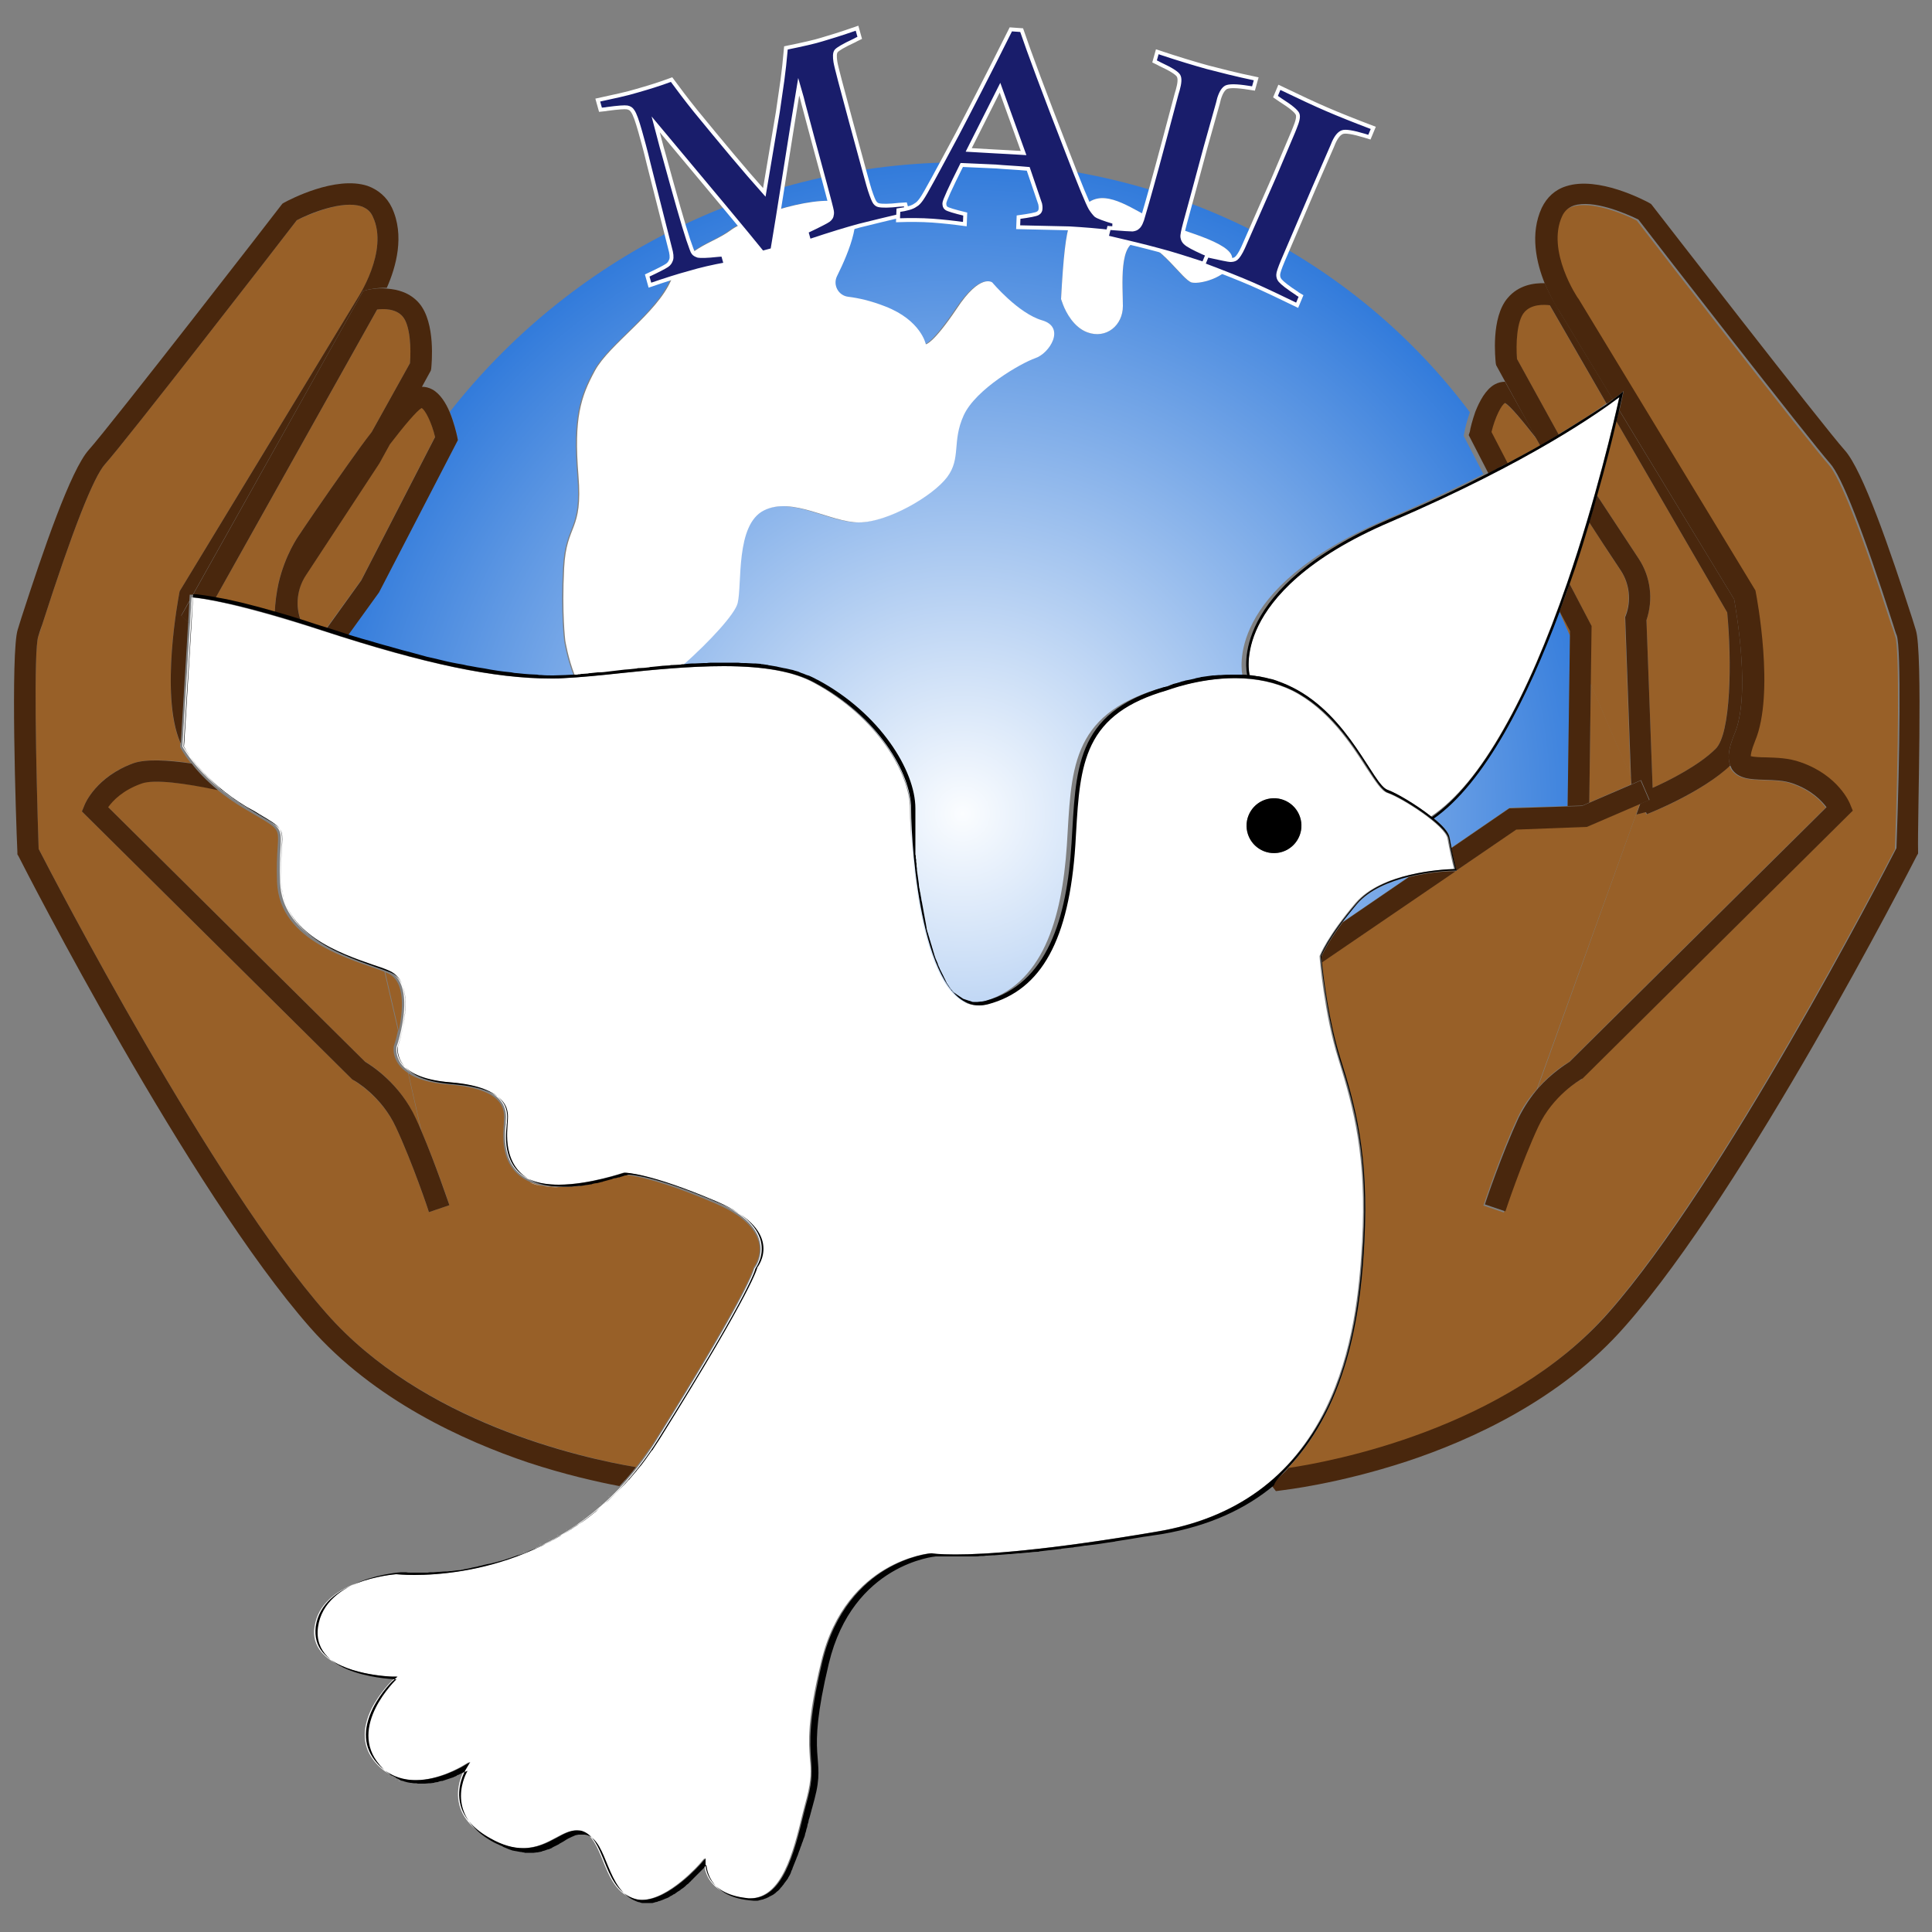 <svg xmlns="http://www.w3.org/2000/svg" viewBox="0 0 500 500"><rect x="0" y="0" width="500" height="500" fill="#808080" stroke="none"/><style>.st3{fill:#fff}.st4{fill:#986028}.st5{fill:#49270d}.st6{fill:#191d6b;stroke:#fff;stroke-miterlimit:10}</style><g id="Layer_5"><radialGradient id="SVGID_1_" cx="249.081" cy="210.601" r="168.601" gradientUnits="userSpaceOnUse"><stop offset="0" stop-color="#fbfdff"/><stop offset="1" stop-color="#327bdb"/></radialGradient><path d="M351.2 234c-1.5 1.7-2.7 3.2-3.7 4.6l17.1-11.7c-5 1.3-10.2 3.4-13.4 7.1z" fill="url(#SVGID_1_)"/><radialGradient id="SVGID_2_" cx="249.081" cy="210.601" r="168.601" gradientUnits="userSpaceOnUse"><stop offset="0" stop-color="#fbfdff"/><stop offset="1" stop-color="#327bdb"/></radialGradient><path d="M405.7 208.6l.6-44.2-2.7-6.2c-8.2 22-19.2 44.2-32.6 53.5 2.3 1.9 4 3.7 4.2 5 .1.8.3 1.7.5 2.6l15-10.3 15-.4z" fill="url(#SVGID_2_)"/><radialGradient id="SVGID_3_" cx="249.081" cy="210.601" r="168.601" gradientUnits="userSpaceOnUse"><stop offset="0" stop-color="#fbfdff"/><stop offset="1" stop-color="#327bdb"/></radialGradient><path d="M118.5 113.8l-20.4 39.4-8.3 11.5 3 .9c.6.2 1.2.4 1.8.5.9.3 1.8.5 2.7.8.6.2 1.2.4 1.8.5.8.2 1.6.5 2.5.7.6.2 1.2.3 1.8.5.8.2 1.6.4 2.3.6.6.2 1.2.3 1.8.5.7.2 1.5.4 2.2.6.6.1 1.2.3 1.8.4.7.2 1.4.3 2.1.5.6.1 1.2.3 1.7.4.7.2 1.4.3 2 .4.6.1 1.1.2 1.7.3.7.1 1.3.3 2 .4.6.1 1.1.2 1.6.3.7.1 1.3.2 1.9.3.5.1 1.1.2 1.6.3.6.1 1.3.2 1.9.3.5.1 1 .1 1.5.2.6.1 1.3.1 1.9.2.5.1 1 .1 1.4.2.7.1 1.3.1 2 .2.4 0 .9.1 1.3.1.7 0 1.4.1 2.1.1.3 0 .7 0 1 .1 1 0 2.1.1 3.1.1 1.1 0 2.1 0 3.2-.1.6 0 1.2-.1 1.8-.1h1.2c-1.8-4.5-2.5-9.1-2.5-9.1s-.9-7.1-.3-18.8c.6-11.7 4.9-9.2 3.7-24s.6-20.3 4.3-27.1c3.7-6.8 16-14.8 19.7-23.4 3.7-8.6 10.5-9.2 15.4-12.9s23.4-9.8 30.2-6.8c4.6 2.1.5 12.3-2.7 18.7-1.1 2.3.4 5 2.9 5.3 2.5.3 5.8 1 9.6 2.5 9.2 3.7 10.5 9.8 10.5 9.8s1.8 0 8-9.2 9.2-6.8 9.2-6.8 6.8 8 12.9 9.8c6.2 1.8 1.8 8.6-1.8 9.8-3.7 1.2-15.4 8-18.5 14.8-3.1 6.8-.6 11.1-4.3 16-3.7 4.9-15.4 11.7-22.8 11.7s-17.2-6.8-24.6-3.1c-7.4 3.7-5.5 19.1-6.8 24-.7 2.8-7.2 9.8-14.5 16.1.7 0 1.5-.1 2.2-.1h.4c.7 0 1.5-.1 2.2-.1h.8c.6 0 1.2 0 1.8-.1h6.3c.6 0 1.1 0 1.7.1h.3c.7 0 1.3.1 1.9.1h.5c.5 0 .9.1 1.4.1.2 0 .4 0 .6.1.5.1 1 .1 1.4.2.1 0 .3 0 .4.1l1.8.3c.1 0 .3 0 .4.1.5.1.9.2 1.4.3.2 0 .4.1.6.1.4.1.8.2 1.3.3.2 0 .3.1.5.1.6.1 1.1.3 1.6.5.1 0 .2.1.2.1.4.1.9.3 1.3.5.2.1.3.1.5.2.4.1.7.3 1.1.4.1.1.3.1.4.2.5.2.9.4 1.4.7 16 8.6 25.2 23.4 25.2 33.2V221.6c0 .2 0 .4.1.5v.4c0 .2 0 .4.1.6v.4c0 .2 0 .4.1.6v.4c0 .2 0 .4.1.7v.4c.1 1.2.3 2.4.5 3.6v.3c0 .2.1.5.1.7 0 .1 0 .2.1.4 0 .2.1.4.1.7 0 .1 0 .3.1.4 0 .2.1.4.1.6 0 .2.1.3.1.5s.1.4.1.7c0 .1.1.3.1.4 0 .2.1.4.1.6 0 .2.1.3.1.5s.1.4.1.6c0 .2.1.3.1.5s.1.4.1.6c0 .2.1.3.1.5s.1.4.1.6c0 .2.1.3.1.5s.1.4.1.6c0 .2.1.3.1.5s.1.4.1.6c0 .2.1.3.1.5s.1.4.1.6c0 .2.1.3.1.4.1.2.1.4.2.6 0 .2.1.3.1.4.1.2.1.4.2.6 0 .1.1.3.1.4.1.2.1.4.2.6 0 .1.1.3.1.4.1.2.1.4.2.6 0 .1.1.3.1.4.1.2.1.4.2.6 0 .1.1.3.1.4.1.2.1.4.2.6 0 .1.1.2.1.4.1.2.1.4.2.6 0 .1.1.2.1.3.2.5.4 1 .6 1.4v.1c.1.2.1.3.2.5.1.1.1.3.2.4.1.2.1.3.2.5.1.1.1.3.2.4.1.1.1.3.2.4.1.1.1.3.2.4.1.1.1.3.2.4.1.1.1.3.2.4.1.1.1.2.2.4.1.1.1.2.2.4.1.1.1.2.2.4.1.1.2.2.2.4.1.1.2.2.2.3.1.1.2.2.2.3.1.1.2.2.2.3.1.1.2.2.2.3.1.1.2.2.2.3l.3.3c.1.1.2.2.2.3l.3.3c.1.1.2.2.3.2.1.1.2.2.3.2.1.1.2.1.3.2.1.1.2.2.3.2.1.1.2.1.3.2.1.1.2.1.3.2.1.1.2.1.3.2.1.1.2.1.3.2.1 0 .2.1.3.1.1.1.2.1.3.1.1 0 .2.1.3.1.1 0 .2.1.3.1.1 0 .2.1.3.1.1 0 .2.1.4.1.1 0 .2 0 .3.1.1 0 .3 0 .4.1h1.1c.3 0 .6 0 .9-.1h.2c.3 0 .6-.1 1-.2 16-4.3 20.9-21.5 22.2-40.6 1.2-19.1.6-33.8 24-40.6h.2s.1 0 .2-.1h.1c.2-.1.6-.2 1-.3.1 0 .1 0 .2-.1.2-.1.4-.1.5-.2.1 0 .1 0 .2-.1.5-.2 1.1-.3 1.8-.5.1 0 .2 0 .3-.1.3-.1.5-.1.8-.2.1 0 .2 0 .3-.1.8-.2 1.6-.4 2.4-.5.1 0 .2 0 .3-.1.3-.1.7-.1 1-.2.1 0 .2 0 .4-.1.9-.2 1.9-.3 2.9-.4h.4c.4 0 .8-.1 1.2-.1h.5c1.1-.1 2.1-.1 3.2-.1h2.2c.5 0 .9.1 1.4.1-.3-1.3-4.9-22.6 36.9-40.6 9.8-4.2 18.2-8.2 25.4-11.8l-5.1-9.9.2-1c.1-.7.6-2.8 1.4-5.1C350.9 67.2 302.9 42 249.1 42c-53.9 0-101.9 25.3-132.7 64.6 1.1 2.7 1.7 5.4 1.9 6.2l.2 1zM282 52.2c4.9-3.1 11.7 2.5 17.2 4.9 5.5 2.5 19.7 5.5 19.7 9.8 0 4.3-8 6.8-10.5 6.2-2.5-.6-8-9.8-13.5-10.5-5.5-.6-4.3 11.7-4.3 16.6s-4.3 8.6-9.2 6.8c-3.5-1.3-5.4-5.1-6.3-7.2-.3-.8-.5-1.4-.5-1.4 1.2-22.2 2.5-22.2 7.4-25.2z" fill="url(#SVGID_3_)"/><path class="st3" d="M190.9 156.1c1.2-4.9-.6-20.3 6.8-24 7.4-3.7 17.2 3.1 24.6 3.1 7.4 0 19.1-6.8 22.8-11.7 3.7-4.9 1.2-9.2 4.3-16 3.1-6.8 14.8-13.5 18.5-14.8 3.7-1.2 8-8 1.8-9.8-6.2-1.8-12.9-9.8-12.9-9.8s-3.1-2.5-9.2 6.8c-6.2 9.2-8 9.2-8 9.2s-1.2-6.2-10.5-9.8c-3.8-1.5-7.1-2.2-9.6-2.5-2.5-.3-4-3-2.9-5.3 3.2-6.4 7.3-16.6 2.7-18.7-6.8-3.1-25.2 3.1-30.2 6.8s-11.7 4.3-15.4 12.9c-3.7 8.6-16 16.6-19.7 23.4-3.7 6.8-5.5 12.3-4.3 27.1s-3.1 12.3-3.7 24c-.6 11.7.3 18.8.3 18.8s.7 4.5 2.5 9.1c.2 0 .5 0 .7-.1.2 0 .5 0 .7-.1.5 0 .9-.1 1.4-.1.2 0 .5 0 .7-.1.6-.1 1.2-.1 1.8-.2h.4c.7-.1 1.5-.1 2.3-.2.3 0 .5-.1.8-.1.6-.1 1.1-.1 1.7-.2.6-.1 1.1-.1 1.7-.2.4 0 .9-.1 1.3-.1.6-.1 1.3-.1 1.9-.2.2 0 .5 0 .7-.1.8-.1 1.7-.2 2.5-.2.2 0 .4 0 .6-.1.7-.1 1.3-.1 2-.2.3 0 .6-.1.9-.1.6-.1 1.2-.1 1.8-.1.3 0 .6 0 .9-.1.6 0 1.2-.1 1.9-.1.3 0 .5 0 .8-.1h.4c7.1-6.3 13.5-13.3 14.2-16.1zM281.4 86c4.9 1.8 9.2-1.8 9.2-6.8s-1.2-17.2 4.3-16.6c5.5.6 11.1 9.8 13.5 10.5 2.5.6 10.5-1.8 10.5-6.2 0-4.3-14.2-7.4-19.7-9.8-5.5-2.5-12.3-8-17.2-4.9-4.9 3.1-6.2 3.1-7.4 25.2 0 0 .2.6.5 1.4.8 2.1 2.8 5.9 6.3 7.2z"/><path class="st4" d="M36.5 202.7c-4.8 1.7-7.4 4.4-8.6 6.1l66.5 65.9c1.8 1 9 5.7 13.1 14.6.5 1.1 1 2.2 1.5 3.4l-3.4-15c-4.5-2.9-3.7-6.9-3.7-6.9s.6-1.7 1.1-4.1l-3.5-15.2c-7.8-3.1-27.2-7.5-27.8-23.2-.6-16 3.7-11.7-8.6-19.1-2.7-1.6-5-3.3-7-4.9-8.3-1.6-16.4-2.7-19.6-1.6z"/><path class="st4" d="M46.4 153.5l.1-.5 45.9-75.6c.1-.1 8.3-12.4 4.1-21.3-.6-1.3-1.6-2.2-3-2.7-4.9-1.6-13.2 1.9-16.7 3.6-4.5 5.9-44.3 57.1-49.6 63.1-3 3.3-8.5 17.3-16.3 41.6-.4 1.3-.7 2.3-1 3-1.2 3.5-.6 34 .1 55 3.8 7.4 44.9 86.6 74.4 120.1 24.8 28.2 65.9 37.4 80.2 39.9.4-.5.7-.9 1.1-1.4.1-.1.2-.3.3-.4.6-.8 1.1-1.6 1.7-2.4.1-.2.2-.4.4-.5.6-.8 1.1-1.7 1.7-2.6 24.6-39.4 25.2-44.3 25.2-44.3s7.4-9.2-9.8-16.6c-17.2-7.4-23.4-7.4-23.4-7.4h-.1-.1c-.1 0-.2.1-.3.1-.1 0-.3.1-.4.1h-.1c-.2.1-.4.1-.6.2-.2.1-.5.1-.7.2-.1 0-.1 0-.2.1-.3.1-.5.2-.9.2-.3.1-.6.2-.9.2-.1 0-.2 0-.3.1-.3.1-.7.2-1.1.3-.4.1-.7.2-1.1.3-.1 0-.2 0-.3.1l-1.2.3c-.4.1-.8.2-1.2.2-.1 0-.2 0-.3.1-.4.1-.9.1-1.3.2s-.9.1-1.3.2h-.3c-.5.1-.9.1-1.4.1-.5 0-.9.1-1.4.1h-1.7c-.7 0-1.3 0-2-.1-.7 0-1.3-.1-1.9-.2-1.3-.2-2.5-.5-3.5-1-8.6-3.7-6.8-13.5-6.8-15.4s1.8-8.6-14.2-9.8c-5.1-.4-8.4-1.5-10.5-2.9l3.4 15c3.7 8.7 7.1 18.6 7.2 19.1l-5.3 1.8c0-.1-4.3-12.9-8.5-21.9-3.8-8.2-11-12.2-11.1-12.3l-.3-.2-.3-.3-69.6-69 .7-1.7c.1-.3 3-7.4 12.7-10.8 3.2-1.1 8.8-.9 14.8 0-2-2.5-2.8-4.2-2.8-4.2l.1-1.1c0-.1-.1-.2-.2-.3-5.1-12.2-.3-37.4-.1-38.4z"/><path class="st4" d="M100.2 251.8c-.2-.1-.4-.1-.5-.2l3.5 15.2c1-4.9 2-12.9-3-15z"/><path class="st5" d="M162 382.8l1.8-2.1c.1-.1.2-.2.3-.4.2-.2.3-.4.5-.6-14.3-2.4-55.4-11.6-80.2-39.9C54.9 306.3 13.8 227.1 10 219.7c-.7-21-1.3-51.6-.1-55 .2-.6.5-1.7 1-3 7.8-24.3 13.3-38.3 16.3-41.6 5.3-5.9 45.1-57.2 49.6-63.1 3.4-1.8 11.8-5.2 16.7-3.6 1.4.5 2.4 1.3 3 2.7 4.2 8.9-4 21.1-4.1 21.3L46.5 153l-.1.5c-.2 1.1-5 26.2.2 38.5 0 .1.1.2.2.3l1.9-31.2-.3-.3-1.5-1.5 2.1-3.8.1-1.6h.8L94 75.3l1.1-.3c.2 0 2.3-.6 5-.5 2.4-5.4 4.7-13.6 1.3-20.8-1.3-2.7-3.5-4.6-6.3-5.6-8.3-2.7-20.2 3.6-21.5 4.3l-.5.3-.4.5c-.4.6-44.3 57.2-49.7 63.2-4.7 5.2-11.8 26-17.5 43.6-.4 1.3-.7 2.3-.9 2.9-1.9 5.7-.5 49-.1 57.6v.6l.3.5C6.6 225.2 49 308 80.2 343.5c16.6 18.9 39.9 29.4 56.5 35 9.4 3.1 17.8 5 23.6 6.1.4-.4.8-.9 1.3-1.4l.4-.4z"/><path class="st5" d="M34.6 197.5C24.9 201 22 208 21.9 208.3l-.7 1.7 69.6 69 .3.3.3.2c.1 0 7.3 4 11.1 12.3 4.2 9 8.5 21.7 8.5 21.9l5.3-1.8c-.2-.5-3.5-10.4-7.2-19.1-.5-1.2-1-2.3-1.5-3.4-4.1-8.9-11.4-13.6-13.1-14.6L28 208.9c1.2-1.7 3.8-4.4 8.6-6.1 3.2-1.2 11.3-.1 19.8 1.7-3-2.5-5.3-4.9-6.8-6.9-6.2-.9-11.8-1.2-15-.1z"/><path class="st4" d="M425.9 210.2h-.1l-2.4.6-25.5 70.9c3.4-3.9 6.9-6.2 8.1-6.8l66.5-65.9c-1.2-1.7-3.8-4.4-8.6-6.1-2.4-.9-5.1-.9-7.5-1-3.4-.1-6.7-.2-8.4-2.8-.2-.3-.3-.6-.4-.9-7.2 7-21 12.4-21.6 12.6l-.1-.6zM411.8 161.9l-.2 15 10.4 24.2-1.5-41.5.2-.5c1.4-3.8.9-8.1-1.3-11.5l-4.3-6.5-7.5 5.5c-.5 1.4-1 2.9-1.5 4.3l5.7 11zM398.6 115.3l-.9-1.6c-3.9-5.1-7-8.7-8.3-9.4-.9.4-2.6 3.7-3.5 7.5l4.2 8.1c3.1-1.6 5.9-3.2 8.5-4.6zM389.4 104.3z"/><path class="st4" d="M411.3 135.2c-1.1 3.7-2.3 7.5-3.6 11.5l7.5-5.5-3.9-6z"/><path class="st5" d="M380.1 112.6l5.1 9.9c.6-.3 1.2-.6 1.9-1l.5-.3c.9-.5 1.7-.9 2.6-1.3l-4.2-8.1c.9-3.8 2.6-7.1 3.5-7.5 1.3.7 4.3 4.3 8.3 9.4l-8.3-14.9c-.9 0-1.8.2-2.7.7-2.3 1.3-3.9 4.3-5 7.1-.8 2.3-1.3 4.3-1.4 5.1l-.3.9zm9.3-8.3z"/><path class="st4" d="M415.7 104.4L401 78.9c-1.6-.2-4.8-.3-6.6 1.8-2 2.3-2.2 8.4-1.9 12.1l10.8 19.6c5.6-3.3 9.7-6 12.4-8zM406.3 163.3l-2.7-5.1v.1l2.7 6.2v-1.2zM411.7 177l-.4 30.7 10.8-4.7v-1.9zM424.1 144.6c3.1 4.7 3.8 10.6 2 15.9l1.6 43.4c4.5-2 12.1-5.9 16.3-10.1 4-4 4.1-22.8 3-35.3L418.3 109c-1.1 4.8-2.8 11.5-5 19.2l10.8 16.4z"/><path class="st5" d="M387.1 121.5c.2-.1.3-.2.5-.3l-.5.3zM397.7 113.7l.9 1.6c1.7-1 3.3-1.9 4.8-2.8l-10.8-19.6c-.3-3.7-.1-9.8 1.9-12.1 1.8-2.1 5-2 6.6-1.8l14.7 25.5c.6-.4 1.1-.8 1.6-1.2l-13.9-22.9c-.3-.5-2.1-3.3-3.7-7.1-2.9-.1-6.8.5-9.6 3.8-4.4 5.1-3.2 15.7-3.1 16.9l.1.5 2.3 4.2 8.2 15zM447 158.5c1.2 12.5 1 31.4-3 35.3-4.2 4.2-11.8 8.1-16.3 10.1l-1.6-43.4c1.8-5.3 1.1-11.2-2-15.9l-10.8-16.4c-.6 2.2-1.3 4.6-2 7l3.9 6 4.3 6.5c2.2 3.4 2.7 7.7 1.3 11.5l-.2.5 1.5 41.5.1 1.8 2.5-1.1 2.2 5.1-2.4 1-1 2.8 2.4-.6h.1l.2.5c.6-.2 14.4-5.7 21.6-12.6-1-2.5 0-5.5 1.1-8.2 4.2-10 .5-31.4-.1-34.8l-29.8-49c-.2.9-.4 1.9-.7 2.9l28.7 49.5zM406.3 164.4l-.6 44.2 3.8-.1 1.8-.8.4-30.7.2-15-5.7-10.9c-.8 2.4-1.7 4.7-2.6 7.1l2.7 5.1v1.1z"/><path class="st4" d="M93.5 150.1l19.1-37.1c-.9-3.8-2.6-7.1-3.5-7.5-1.3.7-4.3 4.3-8.2 9.4l-2.7 4.9-19.1 29.1c-2.2 3.4-2.7 7.7-1.3 11.5l.2.4c1.8.5 3.6 1.1 5.6 1.8.2.1.5.2.7.2l9.2-12.7zM77.6 138.2c.5-.8 6.2-9.2 12.3-17.8 2.4-3.4 4.5-6.2 6.3-8.6l9.9-17.8c.3-3.7.1-9.8-1.9-12.1-1.8-2.1-4.9-2-6.6-1.8l-41.9 74.8c3.4.7 8.4 1.8 15.4 3.8.1-3 .5-5.6 1-7.9 1.7-7.2 5-11.9 5.5-12.6z"/><path class="st5" d="M95.1 75l-1.1.3L49.9 154c.9.1 2.8.3 5.8.9l41.9-74.8c1.6-.2 4.8-.3 6.6 1.8 2 2.3 2.2 8.4 1.9 12.1l-9.9 17.8c-1.8 2.3-3.9 5.2-6.3 8.6-6.1 8.6-11.8 17-12.3 17.8-.5.7-3.8 5.4-5.5 12.7-.5 2.3-.9 4.9-1 7.9 2.1.6 4.4 1.3 6.9 2.1l-.2-.4c-1.4-3.8-.9-8.1 1.3-11.5l19.1-29.1 2.7-4.9c3.9-5.1 7-8.7 8.2-9.4.9.4 2.6 3.7 3.5 7.5l-19.1 37.1-9.2 12.8c1.3.4 2.7.9 4 1.3.5.2 1 .3 1.5.5l8.3-11.5 20.4-39.4-.2-1c-.2-.9-.8-3.5-1.9-6.2-1-2.4-2.5-4.8-4.5-5.9-.9-.5-1.8-.7-2.7-.7l2.3-4.2.1-.5c.1-1.2 1.2-11.8-3.1-16.9-2.4-2.8-5.6-3.6-8.3-3.8-2.8-.3-4.9.3-5.1.3zM46.9 159.4l1.5 1.5.3.3.3-5.5-2.1 3.7z"/><path class="st4" d="M423.4 210.8l1-2.8-13.7 5.9-18.2.6-15.5 10.7c0 .1.1.2.1.2h-.4L342.1 249c.4 4 1.8 15.5 4.8 25 3.7 11.7 7.4 24.6 6.2 47.4-.8 15.5-3.4 41.4-20 58.8 10.8-1.6 56.2-9.9 82.9-40.3 29.5-33.6 70.6-112.8 74.4-120.1.9-24.4 1.2-51.8.1-55-.2-.6-.5-1.7-1-3-7.8-24.3-13.3-38.3-16.3-41.6-5.3-5.9-45.1-57.2-49.6-63.1-3.4-1.8-11.8-5.2-16.7-3.6-1.4.5-2.4 1.3-3 2.7-4.2 8.9 4 21.1 4.1 21.3l.1.1 45.8 75.5.1.5c.2 1.1 5 26.2-.2 38.5-1 2.4-1.1 3.5-1.1 3.9.7.3 2.6.3 3.8.3 2.6.1 5.9.2 9.2 1.3 9.7 3.5 12.6 10.5 12.7 10.8l.7 1.7-69.9 69.3-.4.2c-.1 0-7.3 4-11.1 12.3-4.2 9-8.5 21.7-8.5 21.9l-5.3-1.8c.2-.5 4.4-13.2 8.7-22.4 1.4-3.1 3.2-5.6 5.1-7.7l25.7-71.1z"/><path class="st5" d="M495.8 163c-.2-.6-.5-1.6-.9-2.9-5.7-17.6-12.8-38.4-17.5-43.6-5.4-6-49.3-62.7-49.7-63.2l-.4-.5-.5-.3c-1.3-.7-13.2-7-21.5-4.3-2.9.9-5 2.9-6.3 5.6-3.1 6.7-1.4 14.2.8 19.6 1.6 3.8 3.3 6.6 3.7 7.1l13.9 22.9c1.9-1.4 2.8-2.2 2.8-2.2s-.4 1.8-1.1 5l29.7 48.9c.6 3.5 4.3 24.9.1 34.8-1.1 2.7-2.1 5.8-1.1 8.2.1.3.3.6.4.9 1.7 2.6 4.9 2.7 8.4 2.8 2.4.1 5.1.1 7.5 1 4.8 1.7 7.4 4.5 8.6 6.1l-66.5 65.9c-1.1.7-4.6 2.9-8.1 6.8-1.8 2.1-3.6 4.7-5.1 7.7-4.3 9.3-8.6 21.9-8.7 22.4l5.3 1.8c0-.1 4.3-12.9 8.5-21.9 3.8-8.2 11-12.2 11.1-12.3l.4-.2 69.9-69.3-.7-1.7c-.1-.3-3-7.4-12.7-10.8-3.3-1.2-6.5-1.2-9.2-1.3-1.3 0-3.1-.1-3.8-.3 0-.4.1-1.4 1.1-3.9 5.2-12.3.4-37.5.2-38.5l-.1-.5-45.8-75.5-.1-.1c-.1-.1-8.3-12.3-4.1-21.3.6-1.3 1.6-2.2 3-2.7 4.9-1.6 13.2 1.9 16.7 3.6 4.5 5.9 44.3 57.1 49.6 63.1 3 3.3 8.5 17.3 16.3 41.6.4 1.3.7 2.3 1 3 1.1 3.3.8 30.7-.1 55-3.8 7.4-44.9 86.6-74.4 120.1-26.7 30.4-72.2 38.7-82.9 40.3-1.4 1.5-3 2.9-4.6 4.3l1.3 1.7 1.5-.2c.6-.1 14.4-1.6 32.4-7.5 16.6-5.5 39.9-16 56.5-35 31.3-35.5 73.7-118.3 75.5-121.8l.3-.5v-.6c-.2-8.4 1.3-51.6-.6-57.3z"/><path class="st5" d="M364.6 227l-17.1 11.7c-4.3 5.7-5.5 8.9-5.5 8.9s0 .5.1 1.5l34.6-23.6c-1.3-.1-6.5.1-12.1 1.5zM410.7 214l13.7-5.9 2.4-1-2.2-5.1-2.5 1.1-10.9 4.7-1.8.8-3.8.1-15 .5-15 10.3c.5 2.6 1.1 5.1 1.3 5.8l15.5-10.6 18.3-.7z"/><path class="st3" d="M389.2 188.5c5.7-10 11.2-22.7 16.4-37.8 7.5-21.8 12.2-42.2 13.5-48.1-4.9 3.8-23 16.8-59.1 32.2-22.1 9.5-30.8 19.9-34.3 26.9-3.7 7.5-2.3 12.9-2.3 12.9v.1c.4 0 .9.1 1.3.2.2 0 .3.1.5.1.4.1.8.1 1.3.2.2 0 .4.1.5.1.6.1 1.1.2 1.7.4.6.1 1.1.3 1.7.5.2.1.3.1.5.2.4.1.8.3 1.3.5.2.1.3.1.5.2.6.2 1.1.5 1.7.8 14.8 7.4 20.9 25.2 24.6 26.5 2.2.7 7.4 3.8 11.3 6.9 6.6-4.4 12.8-12 18.9-22.8z"/><path d="M403.3 112.5c-1.5.9-3.1 1.8-4.8 2.8-2.6 1.5-5.4 3-8.4 4.6-.8.4-1.7.9-2.6 1.3-.2.1-.3.2-.5.3-.6.3-1.2.6-1.9 1-7.2 3.7-15.6 7.7-25.4 11.8-41.8 17.9-37.2 39.3-36.9 40.6h.6v-.1c0-.1-1.4-5.4 2.3-12.9 3.5-7.1 12.2-17.5 34.3-26.9 36.1-15.5 54.2-28.5 59.1-32.2-1.3 5.9-6 26.3-13.5 48.1-5.2 15.1-10.7 27.8-16.4 37.8-6.1 10.8-12.4 18.4-18.7 22.8.2.1.3.3.5.4 13.3-9.3 24.4-31.5 32.6-53.5v-.1c.9-2.4 1.7-4.8 2.6-7.1.5-1.4 1-2.9 1.5-4.3 1.3-3.9 2.5-7.8 3.6-11.5.7-2.4 1.4-4.7 2-7 2.2-7.7 3.9-14.4 5-19.2.3-1.1.5-2.1.7-2.9.7-3.2 1.1-5 1.1-5s-.9.8-2.8 2.2c-.5.4-1 .7-1.6 1.2-2.7 1.7-6.8 4.4-12.4 7.8z"/><path class="st3" d="M119.3 458.3c-.1.1-.2.1-.4.2.1-.1.3-.1.4-.2zM242 402.7zM118.2 458.8c-.1.1-.3.1-.4.2.2-.1.3-.1.4-.2zM130.3 478.1c-.2-.1-.5-.2-.7-.3.2.1.4.2.7.3zM242.4 402.8zM118.8 458.5c-.1.1-.2.1-.4.2.1 0 .3-.1.4-.2zM243 402.8h-.1.1zM243.6 402.8h-.2.2zM119.6 458.1c-.1 0-.1.1-.2.1 0 0 .1 0 .2-.1zM177.3 487.2c-.1.1-.2.1-.2.2 0-.1.1-.2.2-.2zM129.1 477.6zM166.8 492.3h-.3.3zM169.1 491.9c-.1 0-.2 0-.2.1 0-.1.1-.1.2-.1zM139.6 399.7c.2-.1.3-.1.5-.2-.2.1-.3.2-.5.2zM245.2 402.9h-.2.2zM246.2 402.9h-.3.3zM167.6 492.2h-.3.3zM119.8 458s-.1 0-.1.1c0 0 0-.1.1-.1zM168.3 492.1c-.1 0-.2 0-.3.1.1-.1.2-.1.3-.1zM119.9 458s-.1 0 0 0c-.1 0 0 0 0 0zM244.3 402.9h-.2.2zM146.4 396c.1-.1.3-.2.4-.3-.1.1-.2.2-.4.3zM209 468c-.1.2-.1.5-.2.7.1-.2.2-.5.2-.7zM116.1 459.8c-.2.1-.4.1-.6.2.2-.1.4-.2.6-.2zM209.3 466.8c-.1.2-.1.5-.2.7.1-.2.2-.4.2-.7zM115.2 460.1c-.2.1-.4.1-.6.2.2-.1.4-.1.6-.2zM114.3 460.4l-.9.3.9-.3zM142 398.5c.1-.1.2-.1.3-.2-.1.1-.2.2-.3.2zM208.3 470.9c0 .2-.1.4-.1.6 0-.2.1-.4.1-.6zM208.7 469.2c-.1.4-.2.7-.3 1.1.2-.4.2-.8.3-1.1zM148.8 394.5c0-.1 0-.1 0 0 0-.1 0-.1 0 0zM117.6 459.1c-.2.1-.3.2-.5.2.2 0 .4-.1.5-.2zM155.2 389.5l.3-.3c0 .1-.2.2-.3.3zM241.4 402.6zM241.2 402.6zM157.4 387.5l.4-.4c-.1.1-.2.3-.4.4zM241.7 402.7s-.1 0 0 0zM241.1 402.6zM153.2 391.2l.3-.3-.3.3zM117 459.4c-.2.1-.5.2-.7.3.2-.1.4-.2.7-.3zM150.8 393c.1-.1.3-.2.4-.3-.1.1-.2.2-.4.3zM209.7 465.3c-.1.4-.2.7-.3 1.1.1-.3.2-.7.3-1.1zM127.9 477.1c-.4-.2-.8-.4-1.3-.6.5.2.9.4 1.3.6zM150 474.4h-.2.2zM291.3 398.4c-.2 0-.4.1-.6.1.2 0 .4-.1.6-.1zM287.5 399c-.2 0-.3 0-.5.1.2-.1.3-.1.5-.1zM166 492.3h-.3.3zM140.7 478c-.2.1-.5.2-.7.2.2-.1.5-.1.7-.2zM139.7 478.3c-.2.1-.5.1-.7.2.2 0 .5-.1.7-.2zM276.9 400.5c-.2 0-.4 0-.6.1.2-.1.4-.1.6-.1zM138.8 478.6c-.3.1-.6.1-1 .2.4-.1.7-.1 1-.2zM280 400.1h-.3.3zM283.8 399.5c-.2 0-.5.1-.7.1.2 0 .4 0 .7-.1zM137.6 478.8c-.3 0-.5.1-.8.1.3 0 .6 0 .8-.1zM146.6 475c-.1 0-.1 0-.2.1.1 0 .2 0 .2-.1zM144.4 476.2c-.3.2-.6.3-.9.5.3-.2.6-.4.9-.5zM145.1 475.8c-.1 0-.2.1-.3.2.1-.1.2-.2.3-.2zM145.8 475.4c-.1 0-.1.1-.2.1.1 0 .2 0 .2-.1zM148.7 474.4h-.1.1zM143.4 476.7l-.6.3.6-.3zM141.7 477.5c-.3.1-.5.2-.8.4.3-.1.5-.2.8-.4zM148 474.6h-.2.2zM147.3 474.8c-.1 0-.1.1-.2.1.1-.1.2-.1.2-.1zM142.5 477.2l-.6.3.6-.3zM295.6 397.7c-.3 0-.5.1-.8.1.3 0 .6-.1.8-.1zM133.5 478.8c-.2 0-.4-.1-.6-.1.2.1.4.1.6.1zM249.6 402.9c-.1 0-.1 0 0 0-.1 0-.1 0 0 0zM251.1 402.9h-.3.3zM252.7 402.8h-.2.2zM248.4 402.9h-.2.2zM247.2 402.9h-.3.3zM131.4 478.4c-.2-.1-.4-.1-.6-.2.2.1.4.1.6.2zM254.3 402.7h-.3.3zM132.4 478.7c-.2 0-.4-.1-.6-.1.2 0 .4 0 .6.1zM165.3 492.2h-.3.3zM136.5 478.9h-.8c.2.1.5.1.8 0zM267.9 401.6c-.2 0-.4 0-.5.1.1-.1.3-.1.5-.1zM265.1 401.9h-.3.3zM270.6 401.3h-.2.2zM262.8 402.1h-.4.4zM273.6 400.9c-.2 0-.4 0-.5.1.1-.1.3-.1.5-.1zM135.4 479h-.5.5zM260.4 402.3h-.4.4zM164.5 492.1c-.1 0-.2 0-.2-.1 0 .1.1.1.2.1zM256.3 402.6h-.3.3zM134.4 479c-.2 0-.3 0-.5-.1.2 0 .4 0 .5.1zM144.1 397.4c.1-.1.2-.1.4-.2-.2 0-.3.1-.4.2zM173.8 489.7c-.1.1-.2.1-.3.2.1-.1.2-.1.3-.2zM98.8 458.4l-.2-.2.2.2zM196.9 491.5c-.1 0-.2.1-.3.1.1-.1.2-.1.3-.1zM99.8 459.1l-.1-.1s0 .1.1.1zM102.7 406.9zM173.1 490.1c-.1.1-.2.1-.3.2.1 0 .2-.1.3-.2zM197.7 491.2c-.1 0-.2.1-.2.1s.1-.1.2-.1zM112.4 406.9h.2-.2zM194.2 491.9c-.4 0-.7 0-1.1-.1.4.1.7.1 1.1.1zM182 482.6zM174.5 489.3c-.1.1-.2.1-.3.2.1-.1.2-.2.3-.2zM175.1 488.8l-.2.2c.1-.1.2-.1.2-.2zM196 491.7c-.1 0-.2 0-.4.1.2-.1.3-.1.4-.1zM195.1 491.8h-.4.4zM201.5 488.3l-.3.3.3-.3zM171.6 490.9c-.1 0-.2.1-.3.1.1 0 .2 0 .3-.1zM113.4 460.6c-.3.1-.6.2-1 .2.4 0 .7-.1 1-.2zM101.5 460.1l-.1-.1c0 .1 0 .1.1.1zM202 487.6c-.1.1-.2.2-.3.4.2-.2.2-.3.3-.4zM170.8 491.3c-.1 0-.2.1-.2.1s.1-.1.2-.1zM98 457.7l-.2-.2.2.2zM199.5 490.2c-.1.1-.2.1-.3.2.1-.1.2-.2.3-.2zM198.6 490.7c-.1 0-.1.1-.2.1.1 0 .2 0 .2-.1zM172.3 490.6c-.1.1-.2.1-.3.2.1-.1.2-.2.3-.2zM200.2 489.6l-.3.3.3-.3zM100.7 459.7c-.1 0-.2-.1-.2-.1s.1 0 .2.1zM107.3 407.1h-.2.2zM179.4 485.3l-.2.2c.1-.1.1-.2.2-.2zM202.6 486.8c-.1.1-.2.3-.3.4.1-.2.2-.3.3-.4zM105.2 407.1h.2-.2zM159.8 385.2zM149.2 474.4h0c.1 0 .1 0 0 0zM176.6 487.7l-.2.2c.1-.1.2-.1.2-.2zM178.9 485.7l-.2.2c.1 0 .1-.1.2-.2zM103.8 407h0zM177.8 486.7c-.1.1-.2.1-.2.2.1-.1.2-.1.2-.2zM179.8 484.9l-.1.1c0-.1.1-.1.1-.1zM103.3 407zM178.4 486.2c-.1.1-.2.1-.2.2 0-.1.1-.1.2-.2zM180.7 483.9l-.1.1c.1 0 .1 0 .1-.1zM102.9 406.9s.1 0 0 0c.1 0 0 0 0 0zM181.6 483.1s-.1 0 0 0c-.1 0 0 0 0 0zM109.6 407s.1 0 0 0c.1 0 0 0 0 0zM181.4 483.3l-.1.1s0-.1.1-.1zM110.9 407h.3-.3zM106.2 407.1h0zM181.8 482.9s-.1 0 0 0c-.1 0 0 0 0 0zM181.9 482.7zM175.8 488.3s0 .1 0 0c0 .1 0 0 0 0zM180.3 484.5s-.1 0 0 0zM181.1 483.6l-.1.1s0-.1.1-.1zM108.3 407.1h.2-.2zM200.8 489l-.3.3.3-.3zM124.7 405c.1 0 .3-.1.4-.1-.1 0-.2.1-.4.1zM206.1 478.9c-.1.2-.1.4-.2.5.1-.1.1-.3.2-.5zM205.7 480c-.1.2-.1.4-.2.5.1-.1.2-.3.2-.5zM206.4 477.8c-.1.2-.1.4-.2.5.1-.1.2-.3.2-.5zM108.8 461.4h-.9.9zM107.3 461.4h-.2.2zM204.9 482.1c-.1.2-.1.3-.2.5.1-.1.2-.3.2-.5zM126.9 404.4zM122.7 405.4c.1 0 .2 0 .3-.1-.1.1-.2.1-.3.1zM204.5 483.1c-.1.2-.1.3-.2.5.1-.2.1-.3.2-.5zM118.9 406.1c.1 0 .2 0 .4-.1-.1.1-.2.1-.4.1zM106.3 461.4h-.2.2zM205.3 481.1c-.1.2-.1.3-.2.5.1-.2.2-.3.2-.5zM111.1 461.2c-.3 0-.5.1-.8.1.3-.1.5-.1.8-.1zM207.7 473.2c0 .2-.1.4-.1.5 0-.1.1-.3.1-.5zM112.1 460.9c-.2.1-.5.1-.7.1.3 0 .5 0 .7-.1zM135.3 401.7c.1-.1.3-.1.4-.2-.1 0-.3.1-.4.2zM208 472.1c0 .2-.1.4-.1.6 0-.2.1-.4.1-.6zM207.4 474.4c0 .2-.1.4-.1.5 0-.1.1-.3.1-.5zM137.6 400.7s.1-.1 0 0c.1-.1 0 0 0 0zM128.8 403.9c.1 0 .3-.1.4-.1-.1 0-.3.1-.4.1zM131 403.2c.1 0 .2-.1.3-.1-.1 0-.2.1-.3.1zM133 402.5c.1 0 .2-.1.4-.1-.1 0-.3.1-.4.1zM110 461.3c-.4 0-.7.1-1.1.1.4 0 .8 0 1.1-.1zM206.8 476.7c-.1.2-.1.4-.2.5.1-.1.1-.3.2-.5zM105.4 461.3h-.2.2zM207.1 475.6c-.1.2-.1.4-.2.5.1-.2.1-.4.2-.5zM120.9 405.8c.1 0 .2 0 .3-.1-.1.1-.2.1-.3.1zM117.3 406.4c.1 0 .1 0 0 0 .1 0 .1 0 0 0zM204.1 484.1c-.1.2-.1.3-.2.5 0-.2.1-.3.2-.5zM115.5 406.6h.3-.3zM113.8 406.8h0zM203.1 485.9c-.1.1-.2.3-.2.4 0-.1.1-.2.2-.4zM103.4 460.9c-.1 0-.2 0-.2-.1.1 0 .2 0 .2.1zM102.5 460.6c-.1 0-.1-.1-.2-.1.1 0 .2 0 .2.1zM203.6 485c-.1.1-.2.3-.2.4.1-.1.1-.2.2-.4zM249.6 258.6c-.1-.1-.2-.1-.3-.2.1.1.2.1.3.2zM253.1 259.5zM244.5 253.1c-.1-.1-.1-.3-.2-.4.1.1.2.2.2.4zM243.3 250.6c-.1-.1-.1-.2-.2-.4.1.2.1.3.2.4zM244.1 252.3c-.1-.1-.1-.3-.2-.4.1.1.1.3.2.4zM252.9 259.5h-.5.5zM243.7 251.5c-.1-.1-.1-.3-.2-.4.1.1.1.3.2.4zM242.3 248.3c0-.1-.1-.2-.1-.3 0 .1.1.2.1.3zM241.3 245.5c0-.1-.1-.3-.1-.4 0 .1.1.3.1.4zM241.6 246.5c0-.1-.1-.3-.1-.4.1.1.1.2.1.4zM252.2 259.4c-.1 0-.3 0-.4-.1.1.1.2.1.4.1zM250.8 259.1c-.1 0-.2-.1-.3-.1.1.1.2.1.3.1zM249 258.3c-.1-.1-.2-.1-.3-.2.1 0 .2.1.3.2zM241 244.5c0-.1-.1-.3-.1-.4 0 .1.1.3.1.4zM242 247.4c0-.1-.1-.2-.1-.4 0 .2 0 .3.1.4zM242.9 249.8s0-.1 0 0c0-.1 0 0 0 0zM250.2 258.9c-.1 0-.2-.1-.3-.1.1 0 .2 0 .3.1zM303.5 177.3c-.2.1-.4.1-.5.2.1-.1.3-.2.5-.2zM251.5 259.3c-.1 0-.2-.1-.4-.1.1.1.3.1.4.1zM246.4 255.8c-.1-.1-.2-.2-.2-.3 0 .1.1.2.2.3zM305.4 176.7c-.7.2-1.3.4-1.8.5.6-.2 1.2-.3 1.8-.5zM306.5 176.4c-.3.1-.6.1-.8.2.3-.1.5-.1.8-.2zM321 174.7h-1.2 1.2zM315.5 174.9c-.4 0-.8.1-1.2.1.5-.1.8-.1 1.2-.1zM310.6 175.5c-.4.1-.7.1-1 .2.3-.1.7-.1 1-.2zM309.3 175.8c-.9.2-1.7.4-2.4.5.7-.2 1.5-.3 2.4-.5zM313.9 175c-1 .1-2 .3-2.9.4 1-.1 1.9-.3 2.9-.4zM245.9 255.2c-.1-.1-.2-.2-.2-.3 0 .1.1.2.2.3zM302.8 177.5c-.4.1-.7.3-1 .3.2 0 .5-.2 1-.3zM245.4 254.5c-.1-.1-.2-.2-.2-.4.1.2.2.3.2.4zM248.5 257.9c-.1-.1-.2-.1-.3-.2.1 0 .2.1.3.2zM245 253.8c-.1-.1-.1-.2-.2-.4 0 .2.1.3.2.4zM301.5 178c-.1 0-.1 0 0 0-.1 0-.1 0 0 0zM254.3 259.4h-.2.2zM301.7 177.9c-.1 0-.1 0-.2.1.1-.1.1-.1.2-.1zM247.4 256.9l-.3-.3.3.3zM246.9 256.4l-.3-.3.3.3zM247.9 257.4c-.1-.1-.2-.2-.3-.2.1.1.2.1.3.2zM190.1 171.8h-.6.6zM236.2 210.4v-.4.4zM236.2 209.9v-.5.5zM105.7 169.2c-.8-.2-1.5-.4-2.3-.6.8.2 1.5.4 2.3.6zM97.3 166.9c-.9-.3-1.8-.5-2.7-.8.9.2 1.8.5 2.7.8zM236.6 218.6v-.4.4zM109.7 170.3c-.7-.2-1.5-.4-2.2-.6.8.2 1.5.4 2.2.6zM236.2 210.9v-.3.3zM209.5 175.5c-.1-.1-.3-.1-.4-.2.1 0 .3.1.4.2zM208 174.8c-.2-.1-.3-.1-.5-.2.2.1.4.2.5.2zM236.2 212.2v-.3.3zM236.5 216.8v-.4c-.1.2 0 .3 0 .4zM236.2 211.5v-.3.3zM236.4 215.2v-.4c-.1.1 0 .2 0 .4zM236.5 217.7v-.4.4zM236.4 216v-.4.4zM206.2 174.2c-.1 0-.2-.1-.2-.1.1 0 .1 0 .2.1zM236.3 214.4v-.4.4zM236.2 212.9v-.4.4zM236.3 213.6v-.4.4zM113.6 171.2c-.7-.2-1.4-.3-2.1-.5.7.2 1.4.3 2.1.5zM186.5 171.8h-1.8 1.8zM183.8 171.9c-.6 0-1.2 0-1.8.1.7-.1 1.2-.1 1.8-.1zM131.6 174.3c-.6-.1-1.3-.1-1.9-.2.6.1 1.2.2 1.9.2zM192.1 171.9h-.3.3zM135 174.7c-.7-.1-1.3-.1-2-.2.7 0 1.3.1 2 .2zM142.5 175s.1 0 0 0c-1 0-2.1 0-3.1-.1 1.1.1 2.1.1 3.1.1zM204.3 173.6c-.2 0-.3-.1-.5-.1.2.1.4.1.5.1zM181.2 171.9c-.7 0-1.5.1-2.2.1.8 0 1.5 0 2.2-.1zM138.4 174.9c-.7 0-1.4-.1-2.1-.1.7 0 1.4 0 2.1.1zM148.2 174.8h-.6.6zM202.6 173.2c-.2 0-.4-.1-.6-.1.3 0 .4.1.6.1zM121.1 172.8c-.7-.1-1.3-.2-2-.4.7.1 1.3.2 2 .4zM117.4 172c-.7-.1-1.4-.3-2-.4.6.1 1.3.3 2 .4zM200.7 172.8c-.1 0-.3-.1-.4-.1.1.1.3.1.4.1zM194.6 172.1h-.5c.1-.1.3 0 .5 0zM124.7 173.4c-.6-.1-1.3-.2-1.9-.3.6.1 1.2.2 1.9.3zM196.6 172.3c-.2 0-.4 0-.6-.1.2 0 .4 0 .6.1zM128.2 173.9c-.6-.1-1.3-.2-1.9-.3.6.1 1.2.2 1.9.3zM198.5 172.5c-.1 0-.3 0-.4-.1.1.1.2.1.4.1zM101.6 168.1c-.8-.2-1.6-.5-2.5-.7.8.2 1.6.5 2.5.7zM238.7 234.9c0-.2-.1-.3-.1-.5 0 .2.1.3.1.5zM238.5 233.8c0-.1-.1-.3-.1-.4.1.1.1.2.1.4zM238.9 236c0-.2-.1-.3-.1-.5.1.2.1.3.1.5zM239.1 237.1c0-.2-.1-.3-.1-.5.1.2.1.3.1.5zM238.3 232.7c0-.2-.1-.3-.1-.5.1.2.1.3.1.5zM238 230.5c0-.1 0-.2-.1-.4 0 .1 0 .3.1.4zM238.1 231.6c0-.1 0-.3-.1-.4.1.1.1.2.1.4zM239.4 238.2c0-.2-.1-.3-.1-.5 0 .2 0 .3.1.5zM316 174.8c1.1-.1 2.1-.1 3.2-.1-1.1 0-2.1.1-3.2.1zM321.5 174.8c.6 0 1.1.1 1.7.1h-.3c-.5-.1-.9-.1-1.4-.1zM240.4 242.4c0-.1-.1-.3-.1-.4 0 .1.1.3.1.4zM240.7 243.5c0-.1-.1-.3-.1-.4 0 .1.1.2.1.4zM237.3 225.5v-.4.4zM240.1 241.4c0-.1-.1-.3-.1-.4.1.1.1.2.1.4zM239.9 240.3c0-.2-.1-.3-.1-.5 0 .2 0 .4.1.5zM239.6 239.3c0-.2-.1-.3-.1-.5 0 .2.1.3.1.5zM187.4 171.8h.6-.6zM237.8 229.4v-.3.3zM236.8 221.5v-.4.4zM236.9 222.5v-.4.4zM237 223.5v-.4.4zM236.8 220.5v-.4c-.1.1-.1.3 0 .4zM236.7 219.6v-.4c-.1.1 0 .2 0 .4zM237.2 224.5v-.4c-.1.1-.1.2 0 .4zM152.3 174.5c-.2 0-.5 0-.7.1.3-.1.5-.1.7-.1zM154.5 174.3h-.4.4zM150.2 174.6c-.2 0-.5 0-.7.1.2 0 .5 0 .7-.1zM176 172.2c.9-.1 1.7-.1 2.6-.2-.7 0-1.5.1-2.2.1-.1.1-.3.1-.4.1zM172.5 172.5c-.6 0-1.2.1-1.8.1.6 0 1.2-.1 1.8-.1zM160.9 173.6c-.6.1-1.1.1-1.7.2.6-.1 1.2-.1 1.7-.2zM167.3 173c-.8.1-1.7.2-2.5.2.8-.1 1.7-.2 2.5-.2zM164.1 173.3c-.6.1-1.3.1-1.9.2.6-.1 1.3-.2 1.9-.2zM157.5 174c-.3 0-.5.1-.8.1.3-.1.6-.1.8-.1zM169.9 172.7c-.7.1-1.3.1-2 .2.6-.1 1.3-.1 2-.2zM175.3 172.3c-.6 0-1.2.1-1.9.1.6 0 1.2-.1 1.9-.1zM168 375c-.1.2-.2.4-.4.5.2-.1.3-.3.4-.5zM166 377.9c-.1.1-.2.3-.3.4.1-.2.2-.3.3-.4zM158.4 305.1c.3-.1.6-.2.9-.2-.3.1-.6.1-.9.2zM160.2 304.6c.2-.1.4-.1.6-.2-.2.1-.4.2-.6.2zM159.5 304.8c.3-.1.5-.1.7-.2-.2.1-.5.2-.7.2zM161.3 304.3c.1 0 .2-.1.3-.1-.1 0-.2 0-.3.1zM156.2 305.7c.4-.1.7-.2 1.1-.3-.4.1-.7.2-1.1.3zM146.3 307.2c.5 0 .9 0 1.4-.1-.5.1-1 .1-1.4.1zM160.9 304.4c.2-.1.3-.1.4-.1-.1 0-.3 0-.4.1zM161.6 304.2c.1-.1.1-.1 0 0 .1-.1.1-.1 0 0zM155.1 305.9c.4-.1.8-.2 1.1-.3-.4.2-.7.3-1.1.3zM145.9 307.2h-1.4 1.4zM157.5 305.4c.3-.1.6-.2.9-.2-.3 0-.6.1-.9.2zM150.7 306.8c.4-.1.9-.1 1.3-.2-.4 0-.9.1-1.3.2zM149.3 306.9c.4-.1.9-.1 1.3-.2-.4.1-.8.2-1.3.2zM152.3 306.5c.4-.1.8-.2 1.2-.2-.3 0-.8.1-1.2.2z"/><path class="st3" d="M147.6 307.1c.5 0 .9-.1 1.4-.1-.4 0-.9.1-1.4.1zM153.6 306.3l1.2-.3-1.2.3zM142.6 307.2c.7 0 1.3.1 2 .1-.7-.1-1.4-.1-2-.1zM142.6 307.2c-.7 0-1.3-.1-1.9-.2.6.1 1.2.1 1.9.2zM140.6 307c-1.3-.2-2.5-.5-3.5-1 1.1.4 2.3.8 3.5 1zM162 382.8l-.4.4.4-.4zM164.1 380.3c-.1.1-.2.2-.3.4.1-.1.2-.3.3-.4zM84.3 162.8c-.2-.1-.5-.2-.7-.2 1.6.5 3.2 1 4.7 1.5-1.3-.4-2.7-.8-4-1.3zM89.8 164.6l3 .9c-.9-.3-2-.6-3-.9z"/><path class="st3" d="M343.1 364.5c7.1-14.5 8.7-30.7 9.4-43.1 1.2-21.9-2.1-34.3-6.1-47.2-3.7-11.6-4.9-26.4-4.9-26.6v-.2c.1-.2 2-5.1 9.3-13.7 6.7-7.8 21.9-8.7 25.5-8.8-.4-1.5-1.2-5.1-1.7-7.9-.6-3.4-12-10.6-15.6-11.8-1.5-.5-3-2.9-5.4-6.5-3.9-6.1-9.9-15.3-19.3-20-4.3-2.1-9.3-3.2-14.9-3.2-9.6 0-17.7 3.2-17.8 3.2-9.9 2.9-16.1 7.4-19.4 14.1-3 6.2-3.5 13.8-4 22.5-.1 1.1-.1 2.3-.2 3.4-1.6 24.4-8.8 37.4-22.6 41.2-.8.2-1.5.3-2.3.3-14.6 0-17.6-40-17.6-50.8 0-9.3-8.7-24-24.9-32.7-5.3-2.9-13-4.3-23.5-4.3-8.8 0-18.3 1-26.6 1.8-5.5.6-10.7 1.1-14.8 1.3-1 0-2.1.1-3.2.1-14.8 0-32.5-3.7-59.2-12.4-22.2-7.2-31.4-8.4-33.7-8.6l-2.4 38.6c.6 1.1 5.2 8.9 16.3 15.6 1.3.8 2.3 1.4 3.3 1.9 5.9 3.5 6.1 3.7 5.8 8.7-.1 2-.3 4.8-.1 9 .5 13.2 15.1 18.3 23.8 21.3 1.6.6 3 1.1 4.1 1.5 7.7 3.2 2.6 18.7 2.2 19.8 0 .3-.3 2.2 1.2 4.3 2 2.7 6.3 4.3 12.4 4.8 15.3 1.2 14.9 7.6 14.7 10v.5c0 .2 0 .5-.1.9-.2 2.9-.8 10.8 6.4 13.9 1.9.8 4.3 1.2 7.2 1.2 7.9 0 16.8-3.1 16.9-3.1h.2c.3 0 6.5.1 23.6 7.4 6.7 2.9 10.5 6.3 11.5 10.3.9 3.7-.9 6.5-1.4 7.1-.3 1.2-3 8.7-25.3 44.4-19.7 31.5-50.6 34.9-63 34.9-2.7 0-4.3-.2-4.6-.2-1.1.1-19.2 1.7-20.9 13.6-.4 2.5.2 4.7 1.8 6.6 4.9 5.8 17.8 6.3 17.9 6.3h1.5l-1.1 1s-3.2 3.1-5.3 7.2c-2.7 5.5-2.4 10.2 1 14.1 2.6 3 6 4.5 10.2 4.5 6.1 0 11.7-3.4 11.8-3.4l2.2-1.3-1.3 2.2s-2.5 4.2-1.2 9c.9 3.4 3.5 6.3 7.8 8.6 3.1 1.7 5.9 2.5 8.5 2.5 3.5 0 6.2-1.4 8.6-2.7 1.9-1 3.5-1.9 5.2-1.9.5 0 1 .1 1.5.2 2.8.9 4.1 4.2 5.5 7.6 1.6 4 3.3 8.1 7.4 9.7.8.3 1.6.5 2.5.5 7.1 0 15.2-9.4 15.3-9.5l1.1-1.3v1.7c0 .3.2 7.5 10.5 8.6.4 0 .8.1 1.1.1 8.4 0 11.3-11.6 13.8-21.9.4-1.5.7-2.8 1.1-4.2 1.2-4.7 1.1-7 .8-10-.3-4.3-.8-9.8 2.9-25.1 3.2-13.6 10.7-20.5 16.4-23.9 6.2-3.7 11.6-4.2 11.8-4.2h.2s1.6.3 6.1.3c7.9 0 23.3-1 52.1-5.9 20.7-3.4 35.3-14.1 44-31.9zm-13.4-157.9c3.9 0 7.1 3.2 7.1 7.1s-3.2 7.1-7.1 7.1c-3.9 0-7.1-3.2-7.1-7.1s3.2-7.1 7.1-7.1zM334.6 178c-.6-.3-1.1-.5-1.7-.8.6.3 1.2.5 1.7.8zM328.9 175.9c-.6-.1-1.1-.3-1.7-.4.6.1 1.2.2 1.7.4zM326.7 175.4c-.4-.1-.8-.2-1.3-.2.4 0 .9.1 1.3.2zM332.4 177c-.4-.2-.8-.3-1.3-.5.5.2.9.4 1.3.5zM330.7 176.4c-.6-.2-1.1-.4-1.7-.5.5.1 1.1.3 1.7.5zM323.2 174.9c.6.1 1.1.1 1.7.2-.5-.1-.9-.1-1.3-.2h-.4z"/><path d="M333.1 380.1c16.6-17.4 19.2-43.2 20-58.8 1.2-22.8-2.5-35.7-6.2-47.4-3-9.5-4.4-21-4.8-25-.1-.9-.1-1.5-.1-1.5s1.2-3.2 5.5-8.9c1.1-1.4 2.3-2.9 3.7-4.6 3.2-3.7 8.4-5.8 13.3-7 5.6-1.4 10.8-1.6 12.1-1.6h.4s0-.1-.1-.2c-.2-.7-.8-3.2-1.3-5.8-.2-.9-.3-1.8-.5-2.6-.2-1.3-1.9-3.2-4.2-5-.2-.1-.3-.3-.5-.4-3.9-3.1-9.1-6.1-11.3-6.9-3.7-1.2-9.8-19.1-24.6-26.5-.6-.3-1.1-.5-1.7-.8-.2-.1-.3-.1-.5-.2-.4-.2-.8-.3-1.3-.5-.2-.1-.3-.1-.5-.2-.6-.2-1.1-.4-1.7-.5-.6-.1-1.1-.3-1.7-.4-.2 0-.4-.1-.5-.1-.4-.1-.8-.2-1.3-.2-.2 0-.3-.1-.5-.1-.6-.1-1.1-.1-1.7-.2-.6-.1-1.1-.1-1.7-.1h-2.2c-1.1 0-2.2 0-3.2.1h-.5c-.4 0-.8.1-1.2.1h-.4c-1 .1-2 .3-2.9.4-.1 0-.2 0-.4.1-.4.1-.7.1-1 .2-.1 0-.2 0-.3.1-.9.2-1.7.4-2.4.5-.1 0-.2 0-.3.1-.3.1-.6.1-.8.2-.1 0-.2 0-.3.1-.7.2-1.3.4-1.8.5-.1 0-.1 0-.2.1-.2.1-.4.1-.5.2-.1 0-.1 0-.2.1-.4.1-.7.3-1 .3h-.1c-.1 0-.1.1-.2.1h-.1-.1c-23.4 6.8-22.8 21.5-24 40.6-1.2 19.1-6.2 36.3-22.2 40.6-.3.1-.6.1-1 .2h-.2c-.3 0-.6.1-.9.1h-1.1c-.1 0-.3 0-.4-.1-.1 0-.2 0-.3-.1-.1 0-.2-.1-.4-.1-.1 0-.2-.1-.3-.1-.1 0-.2-.1-.3-.1-.1 0-.2-.1-.3-.1-.1 0-.2-.1-.3-.1-.1 0-.2-.1-.3-.1-.1-.1-.2-.1-.3-.2-.1-.1-.2-.1-.3-.2-.1-.1-.2-.1-.3-.2-.1-.1-.2-.1-.3-.2-.1-.1-.2-.1-.3-.2-.1-.1-.2-.1-.3-.2-.1-.1-.2-.2-.3-.2-.1-.1-.2-.2-.3-.2l-.3-.3c-.1-.1-.2-.2-.2-.3l-.3-.3c-.1-.1-.2-.2-.2-.3-.1-.1-.2-.2-.2-.3-.1-.1-.2-.2-.2-.3-.1-.1-.2-.2-.2-.3-.1-.1-.2-.2-.2-.3-.1-.1-.2-.2-.2-.4-.1-.1-.2-.2-.2-.4-.1-.1-.1-.2-.2-.4-.1-.1-.1-.2-.2-.4-.1-.1-.1-.3-.2-.4-.1-.1-.1-.3-.2-.4-.1-.1-.1-.3-.2-.4-.1-.1-.1-.3-.2-.4-.1-.1-.1-.3-.2-.4-.1-.1-.1-.3-.2-.5-.1-.1-.1-.2-.2-.4s-.1-.3-.2-.5v-.1c-.2-.5-.4-.9-.6-1.4 0-.1-.1-.2-.1-.3-.1-.2-.1-.4-.2-.6 0-.1-.1-.2-.1-.4-.1-.2-.1-.4-.2-.6 0-.1-.1-.3-.1-.4-.1-.2-.1-.4-.2-.6 0-.1-.1-.3-.1-.4-.1-.2-.1-.4-.2-.6 0-.1-.1-.3-.1-.4-.1-.2-.1-.4-.2-.6 0-.1-.1-.3-.1-.4-.1-.2-.1-.4-.2-.6 0-.1-.1-.3-.1-.4-.1-.2-.1-.4-.2-.6 0-.1-.1-.3-.1-.4-.1-.2-.1-.4-.1-.6 0-.2-.1-.3-.1-.5s-.1-.4-.1-.6c0-.2-.1-.3-.1-.5s-.1-.4-.1-.6c0-.2-.1-.3-.1-.5s-.1-.4-.1-.6c0-.2-.1-.3-.1-.5s-.1-.4-.1-.6c0-.2-.1-.3-.1-.5s-.1-.4-.1-.6c0-.2-.1-.3-.1-.5s-.1-.4-.1-.6c0-.1-.1-.3-.1-.4 0-.2-.1-.4-.1-.7 0-.2-.1-.3-.1-.5s-.1-.4-.1-.6c0-.1 0-.3-.1-.4 0-.2-.1-.4-.1-.7 0-.1 0-.2-.1-.4 0-.2-.1-.5-.1-.7v-.3c-.2-1.2-.3-2.4-.5-3.6v-.4c0-.2-.1-.4-.1-.7v-.4c0-.2 0-.4-.1-.6v-.4c0-.2 0-.4-.1-.6v-.4c0-.2 0-.4-.1-.5v-.4-.5-.4-.5-.4-.5-.4-.5-.4-.5-.4-.5-.4-.4-.4-.4-.4-.4-.4-.4-.4-.3-.3-.3-.3-.3-.3-.2-.4-.1-.5c0-9.8-9.2-24.6-25.2-33.2-.5-.2-.9-.5-1.4-.7-.1-.1-.3-.1-.4-.2-.4-.2-.7-.3-1.1-.4-.2-.1-.3-.1-.5-.2-.4-.2-.9-.3-1.3-.5-.1 0-.2-.1-.2-.1-.5-.2-1.1-.3-1.6-.5-.2 0-.3-.1-.5-.1-.4-.1-.8-.2-1.3-.3-.2 0-.4-.1-.6-.1-.5-.1-.9-.2-1.4-.3-.1 0-.3-.1-.4-.1l-1.8-.3c-.1 0-.3 0-.4-.1-.5-.1-1-.1-1.4-.2-.2 0-.4 0-.6-.1-.5 0-.9-.1-1.4-.1h-.5c-.6 0-1.3-.1-1.9-.1h-.3c-.6 0-1.1 0-1.7-.1H184.7c-.6 0-1.2 0-1.8.1h-.8c-.7 0-1.5.1-2.2.1h-.4c-.9 0-1.7.1-2.6.2-.3 0-.5 0-.8.1-.6 0-1.2.1-1.9.1-.3 0-.6 0-.9.1-.6 0-1.2.1-1.8.1-.3 0-.6.1-.9.1-.7.1-1.3.1-2 .2-.2 0-.4 0-.6.1-.8.1-1.7.2-2.5.2-.2 0-.5 0-.7.1-.6.1-1.3.1-1.9.2-.4 0-.9.1-1.3.1-.6.1-1.1.1-1.7.2-.6.1-1.1.1-1.7.2-.3 0-.5.1-.8.1-.8.1-1.5.2-2.3.2h-.4c-.6.1-1.2.1-1.8.2-.2 0-.5 0-.7.1-.5 0-.9.1-1.4.1-.2 0-.5 0-.7.1-.2 0-.5 0-.7.1h-1.2c-.6 0-1.2.1-1.8.1-1 0-2.1.1-3.2.1-1 0-2.1 0-3.1-.1-.3 0-.7 0-1-.1-.7 0-1.4-.1-2.1-.1-.4 0-.9-.1-1.3-.1-.7-.1-1.3-.1-2-.2-.5 0-.9-.1-1.4-.2-.6-.1-1.3-.1-1.9-.2-.5-.1-1-.1-1.5-.2-.6-.1-1.3-.2-1.9-.3-.5-.1-1.1-.2-1.6-.3-.6-.1-1.3-.2-1.9-.3-.5-.1-1.1-.2-1.6-.3-.7-.1-1.3-.2-2-.4-.6-.1-1.1-.2-1.7-.3-.7-.1-1.4-.3-2-.4-.6-.1-1.2-.3-1.7-.4-.7-.2-1.4-.3-2.1-.5-.6-.1-1.2-.3-1.8-.4-.7-.2-1.5-.4-2.2-.6-.6-.2-1.2-.3-1.8-.5-.8-.2-1.5-.4-2.3-.6-.6-.2-1.2-.3-1.8-.5-.8-.2-1.6-.5-2.5-.7-.6-.2-1.2-.3-1.8-.5-.9-.3-1.8-.5-2.7-.8-.6-.2-1.2-.3-1.8-.5l-3-.9c-.5-.2-1-.3-1.5-.5-1.5-.5-3.1-1-4.7-1.5-2-.6-3.8-1.2-5.6-1.8-2.5-.8-4.8-1.5-6.9-2.1-6.9-2-11.9-3.2-15.4-3.8-3.1-.6-4.9-.8-5.8-.9H50l-.1 1.6-.3 5.5-1.9 31.2-.1 1.1s.8 1.7 2.8 4.2c1.5 1.9 3.8 4.3 6.8 6.9 2 1.6 4.3 3.3 7 4.9 12.3 7.4 8 3.1 8.6 19.1.6 15.6 20 20.1 27.8 23.2.2.1.4.1.5.2 5 2.1 4.1 10.1 3 15-.5 2.4-1.1 4.1-1.1 4.1s-.8 4 3.7 6.9c2.1 1.4 5.4 2.5 10.5 2.9 16 1.2 14.2 8 14.2 9.8s-1.8 11.7 6.8 15.4c1.1.5 2.3.8 3.5 1 .6.1 1.3.2 1.9.2.7 0 1.3.1 2 .1h1.7c.5 0 .9 0 1.4-.1.5 0 .9-.1 1.4-.1h.3c.4-.1.9-.1 1.3-.2s.9-.1 1.3-.2c.1 0 .2 0 .3-.1.4-.1.8-.2 1.2-.2l1.2-.3c.1 0 .2 0 .3-.1.4-.1.8-.2 1.1-.3.4-.1.7-.2 1.1-.3.1 0 .2 0 .3-.1.3-.1.6-.2.9-.2.3-.1.6-.2.9-.2.1 0 .1 0 .2-.1.3-.1.5-.1.7-.2.2-.1.4-.1.6-.2h.1c.2 0 .3-.1.4-.1.1 0 .2-.1.3-.1h.2s6.2 0 23.4 7.4S196 328 196 328s-.6 4.9-25.2 44.3c-.6.9-1.1 1.7-1.7 2.6-.1.2-.2.4-.4.5-.6.8-1.1 1.6-1.7 2.4-.1.1-.2.3-.3.4-.4.5-.7 1-1.1 1.4-.2.2-.3.4-.5.6-.1.1-.2.2-.3.4l-1.8 2.1c-.1.2-.3.3-.4.4-.4.5-.8.9-1.3 1.4l-.6.6-1.9 1.9-.4.4c-.6.6-1.2 1.2-1.9 1.7l-.3.3c-.6.5-1.2 1-1.7 1.5l-.3.3c-.6.5-1.3 1-1.9 1.5-.1.1-.3.2-.4.3-.6.5-1.3.9-2 1.4h-.1c-.7.4-1.3.9-2 1.3-.1.1-.3.2-.4.3-.6.4-1.3.8-1.9 1.2-.1.1-.2.1-.4.2-.6.3-1.2.7-1.8 1-.1.1-.2.1-.3.2-.6.3-1.3.7-1.9 1-.2.1-.3.1-.5.2-.6.3-1.3.6-1.9.9h-.1c-.6.3-1.3.5-1.9.8-.1.1-.3.1-.4.2-.6.3-1.3.5-1.9.7-.1 0-.2.1-.4.1-.6.2-1.1.4-1.7.6-.1 0-.2.1-.3.1l-1.8.6c-.1 0-.3.1-.4.1-.6.2-1.2.3-1.8.5h-.1c-.6.2-1.2.3-1.8.4-.1 0-.3.1-.4.1-.6.1-1.1.3-1.7.4-.1 0-.2 0-.3.1l-1.5.3c-.1 0-.2 0-.3.1-.5.1-1.1.2-1.6.3-.1 0-.2 0-.4.1-.5.1-1.1.2-1.6.2-.5.1-1 .1-1.5.2h-.3c-.5.1-.9.1-1.4.1h-.2c-.4 0-.8.1-1.2.1h-.2c-.4 0-.9.1-1.3.1h-.3c-.4 0-.8 0-1.2.1h-2.3-.9-1.1c-.5 0-.9 0-1.3-.1h-.6H103.9h-.1s-19.7 1.2-21.5 14.2 20.3 13.5 20.3 13.5-12.9 12.3-4.3 22.2c.2.3.5.5.7.8l.2.2c.2.2.4.4.6.5l.2.2c.3.2.5.4.8.6l.1.1c.2.2.4.3.7.4.1 0 .2.1.2.1.2.1.5.2.7.4l.1.1c.3.1.6.2.8.4.1 0 .1.1.2.1.2.1.4.2.7.2.1 0 .2.1.2.1.6.2 1.1.3 1.7.4h.2c.2 0 .4.1.7.1h.2c.3 0 .6 0 .8.1h1.9c.4 0 .7-.1 1.1-.1h.3c.3 0 .5-.1.8-.1.1 0 .2 0 .3-.1.2 0 .5-.1.7-.1.1 0 .2 0 .3-.1.3-.1.6-.2 1-.2l.9-.3c.1 0 .2-.1.3-.1.2-.1.4-.1.6-.2.1 0 .2-.1.3-.1.2-.1.4-.1.6-.2.1 0 .1 0 .2-.1.3-.1.5-.2.7-.3 0 0 .1 0 .1-.1.2-.1.4-.2.5-.2.1 0 .1-.1.2-.1.1-.1.3-.1.4-.2.1 0 .1-.1.2-.1.1-.1.3-.1.4-.2h.1c.1-.1.3-.1.4-.2h.1c.1 0 .1-.1.2-.1h.1l.1-.1h.1s-6.8 11.1 6.8 18.5c.4.2.8.4 1.3.6.1.1.3.1.4.2.3.1.5.2.8.4.2.1.3.1.5.2s.5.2.7.3c.2.1.3.1.5.2s.4.1.6.2c.2 0 .3.1.5.1s.4.1.6.1c.2 0 .3.1.5.1s.4.1.6.1c.2 0 .3 0 .5.1.2 0 .4 0 .5.1h2.3c.3 0 .5-.1.8-.1h.2c.3-.1.6-.1 1-.2.1 0 .1 0 .2-.1.2-.1.5-.1.7-.2.1 0 .2-.1.3-.1.2-.1.5-.2.7-.2.1 0 .1 0 .2-.1.3-.1.6-.2.8-.4.1 0 .1-.1.2-.1l.6-.3c.1 0 .2-.1.2-.1l.6-.3s.1 0 .1-.1c.3-.2.6-.3.9-.5.2-.1.3-.2.5-.3.1-.1.2-.1.3-.2.2-.1.3-.2.5-.3.1 0 .1-.1.2-.1l.6-.3c.1 0 .1 0 .2-.1.2-.1.3-.1.5-.2.1 0 .1-.1.2-.1.2-.1.3-.1.5-.2h.2c.2-.1.4-.1.6-.1h1.4c.2 0 .4.1.6.1 5.5 1.8 4.9 14.2 12.9 17.2.2.1.5.2.7.2.1 0 .2 0 .2.1.2 0 .3.1.5.1h2.5c.2 0 .3 0 .5-.1.1 0 .2 0 .3-.1.2 0 .3-.1.5-.1.1 0 .2 0 .2-.1.5-.1 1-.3 1.5-.5.1 0 .2-.1.2-.1.2-.1.3-.1.5-.2.1 0 .2-.1.3-.1.1-.1.3-.1.4-.2.1-.1.2-.1.3-.2.1-.1.3-.2.4-.2.1-.1.2-.1.3-.2.1-.1.3-.2.4-.2.1-.1.2-.1.3-.2.1-.1.3-.2.4-.3.1-.1.2-.1.3-.2.2-.1.3-.2.5-.3l.2-.2c.2-.1.4-.3.6-.4 0 0 .1 0 .1-.1.2-.1.4-.3.6-.5l.2-.2c.1-.1.3-.2.4-.3.1-.1.2-.1.2-.2l.3-.3c.1-.1.2-.1.2-.2l.3-.3c.1-.1.2-.1.2-.2l.3-.3.2-.2.3-.3.2-.2.3-.3.1-.1.4-.4.4-.4.1-.1.2-.2.1-.1.2-.2.1-.1c.1-.1.1-.1.1-.2l.1-.1.1-.1.1-.1.1-.1v-.1s0-.1.1-.1 0 8 11.1 9.2c.4 0 .7.1 1.1.1h.9c.2 0 .4 0 .5-.1.1 0 .3 0 .4-.1.2 0 .4-.1.5-.1.1 0 .2 0 .3-.1.2-.1.4-.1.6-.2.1 0 .2-.1.2-.1.3-.1.5-.2.8-.4.1 0 .1-.1.2-.1l.6-.3c.1-.1.2-.1.3-.2.1-.1.3-.2.4-.3l.3-.3c.1-.1.3-.2.4-.3l.3-.3c.1-.1.2-.2.3-.4l.3-.3c.1-.1.2-.3.3-.4.1-.1.2-.2.3-.4.1-.1.2-.3.3-.4.1-.1.2-.3.3-.4.1-.1.2-.3.3-.4.1-.1.2-.3.2-.4.1-.1.2-.3.3-.5.1-.1.2-.3.2-.4.1-.2.2-.3.2-.5.1-.2.1-.3.2-.5s.2-.3.2-.5c.1-.2.1-.3.2-.5s.1-.3.2-.5.1-.3.2-.5.1-.3.2-.5.1-.3.2-.5.1-.4.2-.5c.1-.2.1-.3.2-.5s.1-.4.2-.6c.1-.2.1-.4.2-.5.1-.2.1-.4.2-.6.1-.2.1-.4.2-.5.1-.2.1-.4.2-.6.1-.2.1-.4.2-.5.1-.2.1-.4.2-.6.1-.2.1-.4.2-.5.1-.2.1-.4.2-.6 0-.2.1-.4.1-.5.1-.2.1-.4.2-.6 0-.2.1-.4.1-.5.1-.2.1-.4.2-.6 0-.2.1-.4.1-.6.1-.2.1-.4.2-.6 0-.2.1-.4.1-.6.1-.2.1-.4.2-.6.1-.4.2-.8.3-1.1 0-.1.1-.3.1-.4.1-.2.1-.5.2-.7 0-.1.1-.3.1-.4.1-.2.1-.5.2-.7 0-.1.1-.3.1-.4.1-.4.2-.7.3-1.1 3.1-11.7-2.5-9.2 3.7-35.1s27.7-27.7 27.7-27.7H252.2c.4 0 .9 0 1.4-.1h.2c.4 0 .9 0 1.4-.1h.3c.5 0 1.1-.1 1.6-.1h.3c1.2-.1 2.4-.2 3.7-.3h.4c.6-.1 1.3-.1 2-.2h.4c.6-.1 1.3-.1 2-.2h.3c.7-.1 1.5-.2 2.3-.2.2 0 .4 0 .5-.1.8-.1 1.6-.2 2.5-.3h.2c.8-.1 1.6-.2 2.5-.3.2 0 .4 0 .5-.1l2.7-.3c.2 0 .4 0 .6-.1.9-.1 1.8-.2 2.8-.4h.3c1-.1 2-.3 3.1-.4.2 0 .5-.1.7-.1 1.1-.2 2.1-.3 3.3-.5.1 0 .3 0 .5-.1 1-.2 2.1-.3 3.2-.5.2 0 .4-.1.6-.1l3.6-.6c.3 0 .5-.1.8-.1l3.9-.6c12.3-2.1 21.7-6.6 28.9-12.6.4-1.3 2-2.8 3.4-4.3zm-33.7 16.3c-28.8 4.9-44.3 5.9-52.1 5.9-4.4 0-6.1-.3-6.1-.3h-.2c-.2 0-5.6.5-11.8 4.2-5.7 3.4-13.2 10.4-16.4 23.9-3.6 15.3-3.2 20.7-2.9 25.1.2 3 .4 5.3-.8 10-.4 1.4-.7 2.7-1.1 4.2-2.5 10.3-5.4 21.9-13.8 21.9-.4 0-.7 0-1.1-.1-10.4-1.2-10.5-8.3-10.5-8.6v-1.7l-1.1 1.3c-.1.1-8.2 9.5-15.3 9.5-.9 0-1.7-.2-2.5-.5-4.1-1.6-5.8-5.7-7.4-9.7-1.4-3.4-2.7-6.6-5.5-7.6-.5-.2-1-.2-1.5-.2-1.7 0-3.4.9-5.2 1.9-2.4 1.3-5.1 2.7-8.6 2.7-2.7 0-5.5-.8-8.5-2.5-4.2-2.3-6.9-5.2-7.8-8.6-1.3-4.8 1.2-8.9 1.2-9l1.3-2.2-2.2 1.3c-.1 0-5.7 3.4-11.8 3.4-4.1 0-7.6-1.5-10.2-4.5-3.4-3.9-3.7-8.6-1-14.1 2.1-4.2 5.2-7.2 5.3-7.2l1.1-1h-1.5c-.1 0-13-.4-17.9-6.3-1.5-1.8-2.1-4-1.8-6.6 1.7-12 19.8-13.5 20.9-13.6.3 0 2 .2 4.6.2 12.4 0 43.3-3.4 63-34.9 22.3-35.6 25-43.2 25.3-44.4.4-.6 2.3-3.4 1.4-7.1-1-4-4.9-7.5-11.5-10.3-17.1-7.3-23.4-7.4-23.6-7.4h-.2c-.1 0-9 3.1-16.9 3.1-2.9 0-5.3-.4-7.2-1.2-7.3-3.1-6.7-10.9-6.4-13.9 0-.4.1-.7.1-.9v-.5c.2-2.4.6-8.8-14.7-10-6.1-.5-10.4-2.1-12.4-4.8-1.5-2-1.3-4-1.2-4.3.4-1.1 5.5-16.6-2.2-19.8-1.1-.5-2.5-1-4.1-1.5-8.7-3-23.3-8.1-23.8-21.3-.2-4.2 0-6.9.1-9 .3-5 .2-5.2-5.8-8.7-.9-.6-2-1.2-3.3-1.9-11.1-6.7-15.7-14.5-16.3-15.6l2.4-38.6c2.3.2 11.5 1.3 33.7 8.6 26.7 8.7 44.4 12.4 59.2 12.4 1.1 0 2.1 0 3.2-.1 4.1-.2 9.3-.7 14.8-1.3 8.3-.9 17.7-1.8 26.6-1.8 10.5 0 18.2 1.4 23.5 4.3 16.2 8.7 24.9 23.3 24.9 32.7 0 10.7 3 50.8 17.6 50.8.7 0 1.5-.1 2.3-.3 13.9-3.7 21-16.8 22.6-41.2.1-1.2.1-2.3.2-3.4.5-8.7 1-16.3 4-22.5 3.3-6.8 9.4-11.2 19.4-14.1.1 0 8.2-3.2 17.8-3.2 5.6 0 10.6 1.1 14.9 3.2 9.4 4.7 15.4 13.9 19.3 20 2.3 3.6 3.9 6 5.4 6.5 3.6 1.2 15 8.5 15.6 11.8.5 2.8 1.3 6.4 1.7 7.9-3.7.1-18.8 1-25.5 8.8-7.4 8.6-9.3 13.5-9.3 13.7v.2c0 .1 1.3 15 4.9 26.6 4.1 12.8 7.3 25.2 6.1 47.2-.7 12.4-2.3 28.6-9.4 43.1-9 17.8-23.6 28.5-44 31.9z"/><ellipse transform="rotate(-13.286 329.613 213.642)" cx="329.7" cy="213.7" rx="7.1" ry="7.1"/></g><g id="Layer_4"><path class="st6" d="M155.4 28.4l-.7-2.5c4.1-.9 7.5-1.6 10.1-2.4 2.8-.8 5.8-1.7 9-2.9 1.7 2.3 3.7 5 6.2 8.1 6.8 8.3 12.7 15.4 17.8 21.1l3.5-20.8c.5-3.4.9-6.1 1.2-8.3s.6-4.9.9-8.3c4.4-.9 7.5-1.6 9.4-2.2 1.7-.5 4.7-1.4 9-2.9l.7 2.5c-.6.3-1.1.5-1.4.7-2.8 1.3-4.3 2.2-4.7 2.7s-.4 1.5-.2 2.8c.2 1.3 1.6 6.5 4 15.4 3.1 11.4 4.7 17.3 4.9 17.8.6 1.8 1 2.8 1.3 3.2.3.4.6.6 1 .7.9.2 2.7.2 5.3-.1l1.6-.1.7 2.5c-5.5 1.2-9.7 2.3-12.6 3-3 .8-7.3 2.1-13 4l-.7-2.5c3.4-1.6 5.3-2.6 5.7-2.9s.7-.7.8-1c.1-.4.2-.8.1-1.4-.1-.6-.7-2.9-1.8-7-2.4-8.9-4.3-15.8-5.6-20.8-.1-.5-.5-2-1.2-4.4-.5 2.9-2.3 14.2-5.4 33.8l-1.4 8.5-2.6.7c-4.1-5.1-13.3-16.1-27.6-33.2.8 3 1.4 5.5 2 7.5 3.1 11.3 5.2 18.7 6.4 22.3.7 2 1.1 3.2 1.3 3.4.3.4.7.6 1.3.8.6.1 2.2.1 4.9-.2.3 0 .8-.1 1.5-.1l.7 2.5c-3.3.6-6.4 1.3-9.4 2.2-3 .8-6.4 1.9-10.2 3.2l-.7-2.5c2.8-1.3 4.5-2.2 5.1-2.6.6-.4.9-.9 1.1-1.5.2-.6.1-1.6-.3-3l-5.5-21.7c-.9-3.8-1.7-6.6-2.2-8.4-.8-2.8-1.4-4.6-2-5.4-.3-.5-.8-.8-1.4-.9-.6-.1-2.3 0-5.2.4-.4.1-.9.1-1.7.2z"/><path class="st6" d="M263.5 58.8l.1-2.6c2.9-.4 4.5-.7 5-1 .5-.3.7-.7.7-1.3 0-.3 0-.7-.1-1.1-.3-1-1.4-4-3.1-9.1-3.3-.3-6-.4-8.2-.6-1.8-.1-4.8-.2-9-.4-3 6-4.5 9.3-4.5 9.9 0 .6.1 1 .5 1.3.4.3 2 .8 4.9 1.5l-.1 2.6c-2.9-.4-5.7-.7-8.4-.9-2.9-.2-5.9-.2-8.9-.1l.1-2.6c2.1-.3 3.6-.7 4.4-1.3.6-.3 1.1-.9 1.6-1.6 1-1.4 4-7 9.2-16.7 3.2-6.1 7.9-15.2 13.9-27.2l2.8.2c1.9 5.6 5.8 16.1 11.8 31.5 3.3 8.6 5.3 13.4 6 14.6.5.8 1 1.4 1.4 1.8.5.4 2.1 1 4.8 1.8l-.1 2.6c-4.1-.5-8-.8-11.5-1-3.6-.1-8-.2-13.3-.3zm-4.7-36.1l-8.1 16.1 7 .4c1.7.1 4.1.2 7.2.4l-6.1-16.9z"/><path class="st6" d="M325.1 20.4l-.7 2.5-1.3-.2c-3.1-.5-5-.5-5.8-.1-.7.4-1.3 1.3-1.8 2.9l-.3 1.2-3.2 11.4-3.5 13-1.8 6.6c-.5 1.9-.8 3.2-.7 3.7.1.6.3 1 .7 1.4.7.7 2.3 1.5 4.7 2.6.3.1.7.3 1.2.5l-.7 2.5c-4.6-1.5-8.6-2.8-12.1-3.7-3.3-.9-7.8-2-13.4-3.3l.6-2.4c3.7.3 5.7.4 6.1.4.6-.1 1-.2 1.4-.6.5-.4 1-1.4 1.4-3 1.1-3.7 2.9-10.1 5.3-19.1l3.3-12.4.3-1c.5-1.8.6-3 .2-3.7-.4-.7-2-1.7-4.8-3-.3-.2-.8-.4-1.4-.7l.7-2.5c5.7 1.9 10.1 3.2 13 4 3.1.8 7.3 1.9 12.6 3z"/><path class="st6" d="M355.4 33.1l-1 2.4-1.3-.4c-3-.9-4.9-1.2-5.7-.9-.8.3-1.5 1.1-2.2 2.6l-.5 1.2-4.7 10.8-5.3 12.4-2.7 6.3c-.8 1.9-1.2 3.1-1.2 3.6 0 .6.1 1 .5 1.5.6.7 2 1.8 4.3 3.3.2.2.6.4 1.1.7l-1 2.4c-4.3-2.1-8.1-3.9-11.5-5.4-3.2-1.4-7.5-3.1-12.8-5.1l1-2.4c3.6.8 5.6 1.2 6 1.2.6 0 1.1-.1 1.5-.4.5-.4 1.1-1.3 1.8-2.8 1.6-3.6 4.2-9.6 8-18.2l5-11.8.4-1c.7-1.7 1-2.9.7-3.6-.3-.7-1.7-1.9-4.4-3.6-.3-.2-.7-.5-1.3-.9l1-2.4c5.4 2.6 9.5 4.5 12.3 5.7 3 1.3 7 2.9 12 4.8z"/></g></svg>

